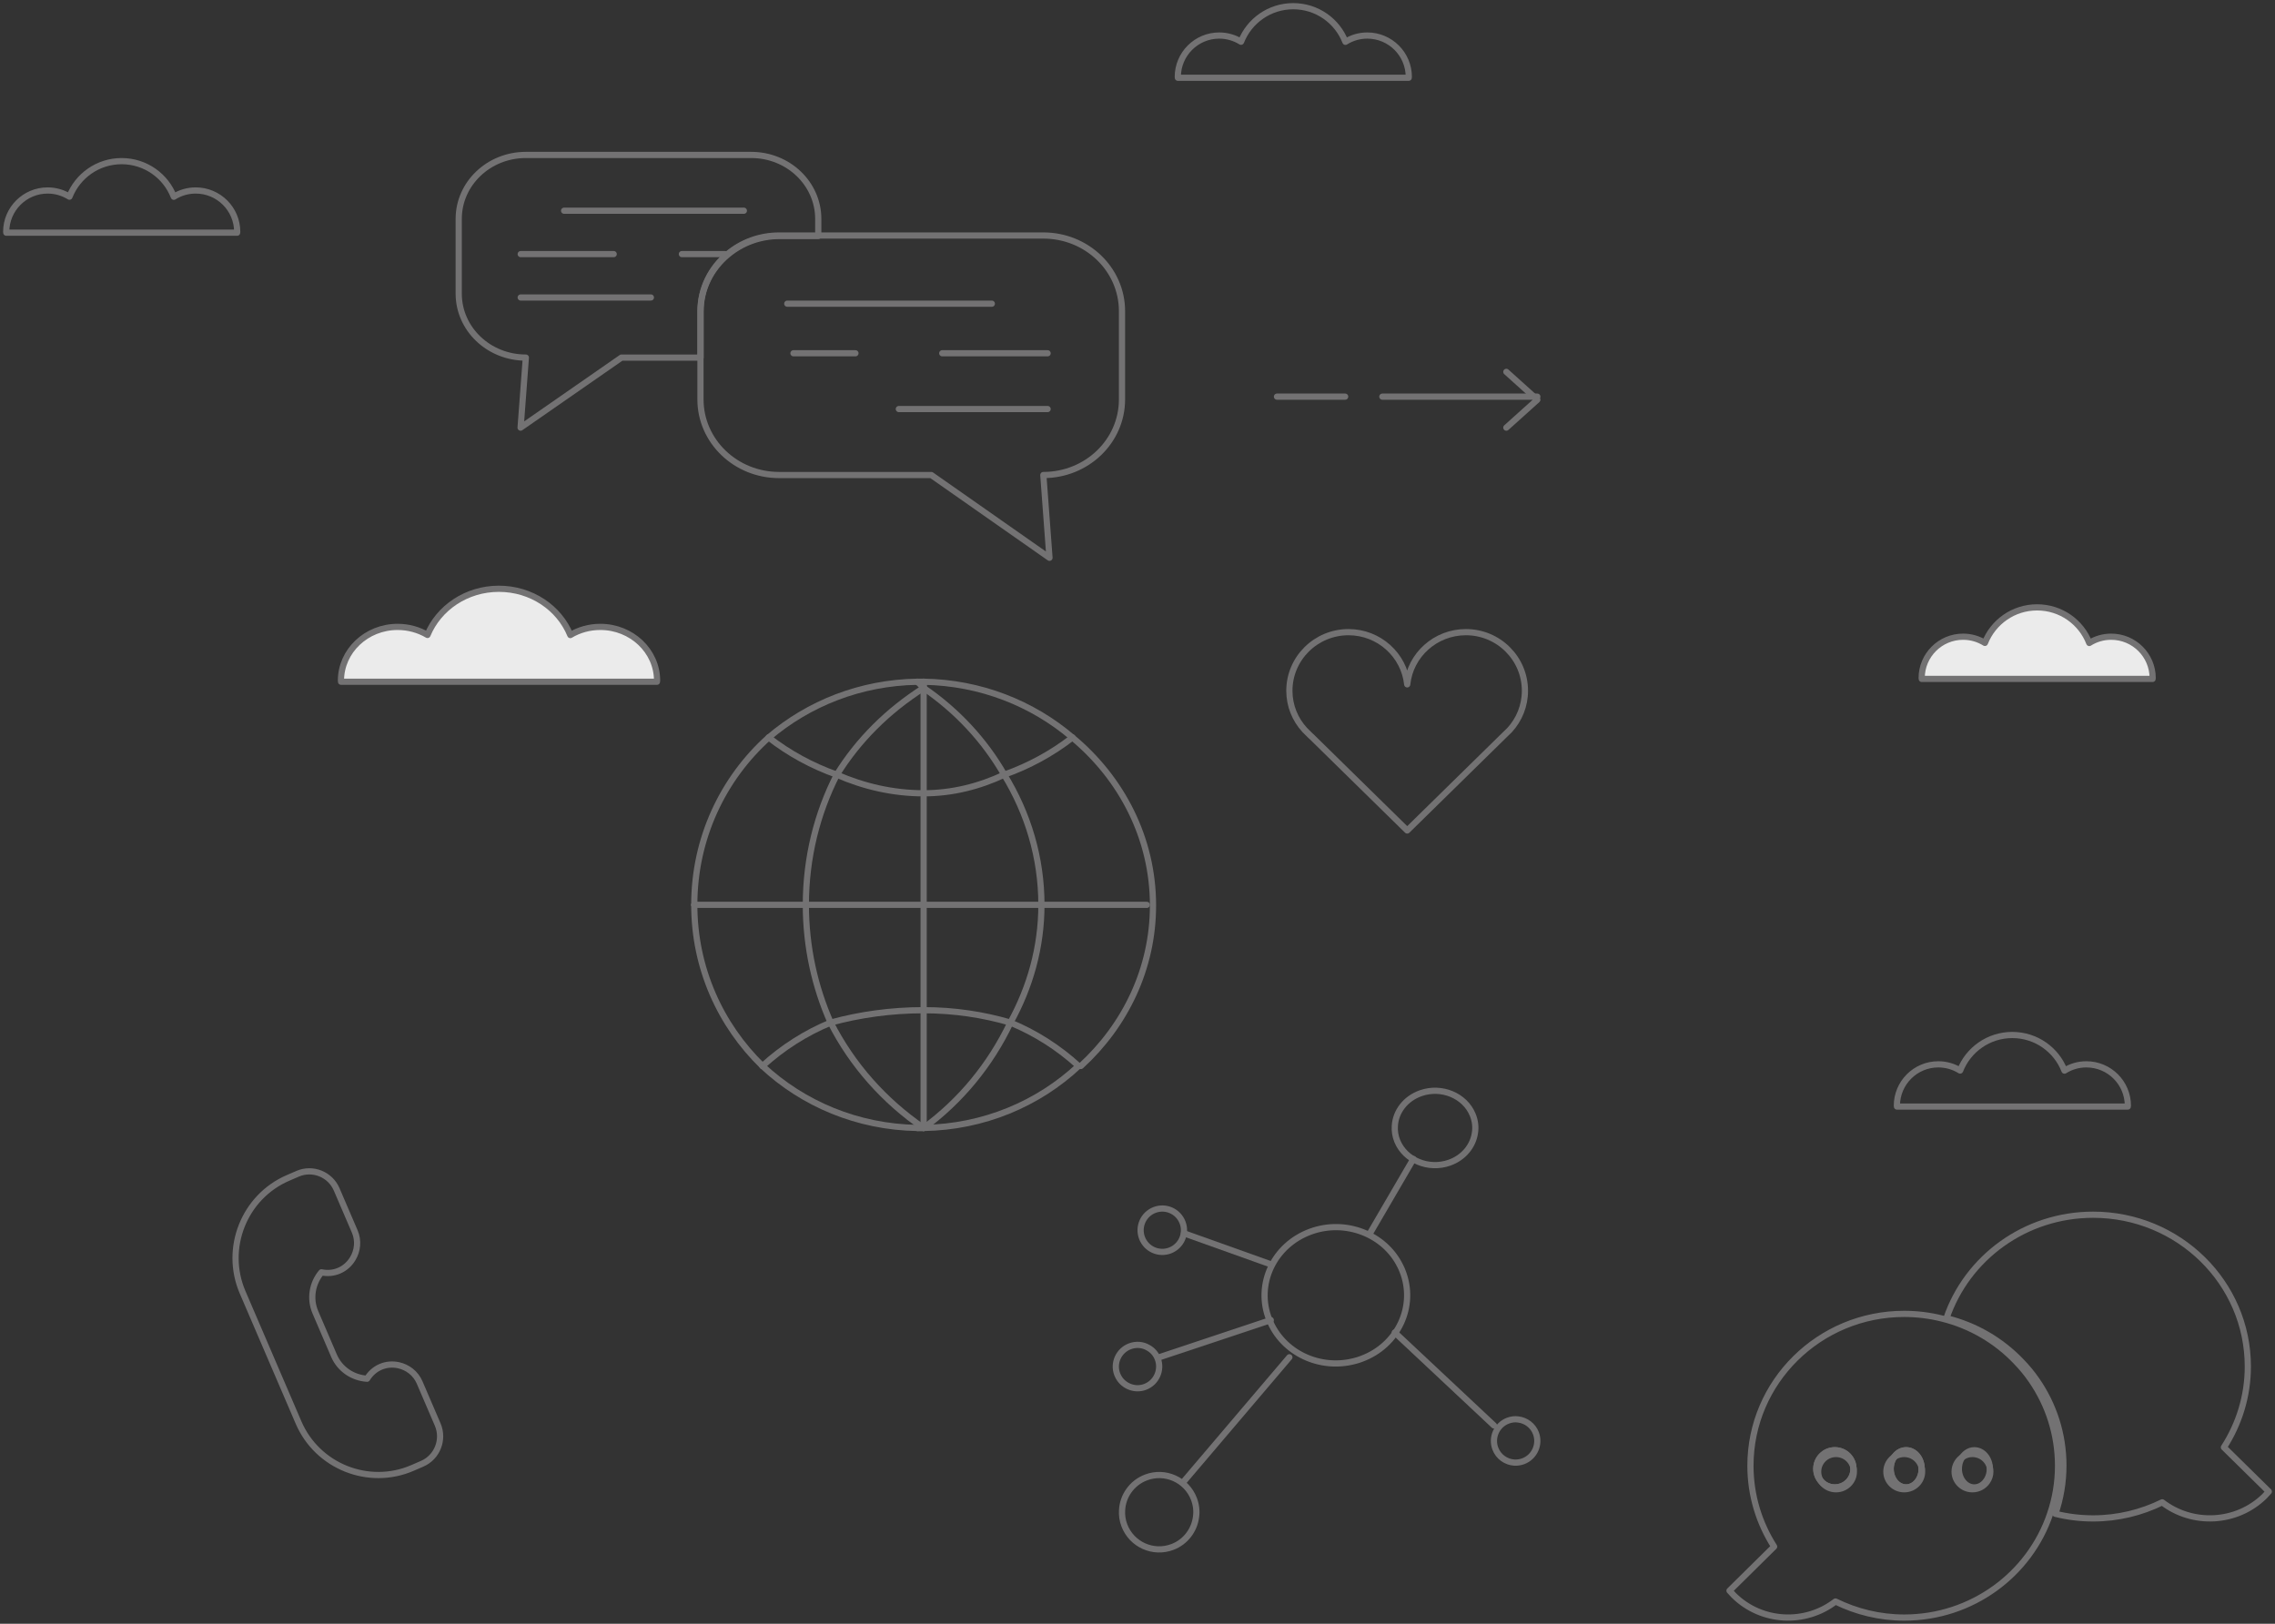 <svg width="367" height="262" viewBox="0 0 367 262" fill="none" xmlns="http://www.w3.org/2000/svg">
<rect x="0" y="0" width="367" height="262" fill="#333333" stroke="none"/>
<path d="M223 64H248" stroke="#737273" stroke-miterlimit="10" stroke-linecap="round" stroke-linejoin="round"/>
<path d="M206 64H217" stroke="#737273" stroke-miterlimit="10" stroke-linecap="round" stroke-linejoin="round"/>
<path d="M243 60L248 64.501L243 69" stroke="#737273" stroke-miterlimit="10" stroke-linecap="round" stroke-linejoin="round"/>
<path d="M96.836 101.151C95.068 101.151 93.406 101.628 92.003 102.468C90.218 98.092 85.731 95 80.482 95C75.233 95 70.764 98.092 68.963 102.451C67.559 101.628 65.913 101.151 64.146 101.151C59.105 101.151 55 105.033 55 109.835C55 109.886 55 109.95 55.017 110H68.581H73.293H87.706H92.384H105.982C106 109.95 106 109.886 106 109.835C106 105.033 101.894 101.151 96.836 101.151Z" fill="#EBEBEB" stroke="#737273" stroke-miterlimit="10" stroke-linecap="round" stroke-linejoin="round"/>
<path d="M186.255 195.231C188.061 194.541 190.082 195.449 190.769 197.254C191.458 199.06 190.551 201.08 188.746 201.769C186.94 202.459 184.919 201.551 184.23 199.746C183.543 197.94 184.448 195.918 186.255 195.231Z" stroke="#737273" stroke-miterlimit="10" stroke-linecap="round" stroke-linejoin="round"/>
<path d="M182.261 217.234C183.289 216.843 184.387 216.952 185.262 217.485C185.93 217.855 186.475 218.467 186.771 219.242C187.457 221.052 186.549 223.084 184.745 223.773C183.236 224.35 181.558 223.788 180.645 222.523C180.487 222.294 180.34 222.038 180.228 221.744C179.542 219.936 180.457 217.923 182.261 217.234V217.234Z" stroke="#737273" stroke-miterlimit="10" stroke-linecap="round" stroke-linejoin="round"/>
<path d="M243.254 229.232C243.799 229.024 244.371 228.95 244.907 229.033C246.162 229.181 247.292 229.998 247.771 231.254C248.457 233.058 247.549 235.082 245.748 235.769C245.265 235.951 244.763 236.022 244.272 235.994C242.94 235.902 241.733 235.064 241.229 233.745C240.543 231.945 241.451 229.918 243.254 229.232V229.232Z" stroke="#737273" stroke-miterlimit="10" stroke-linecap="round" stroke-linejoin="round"/>
<path d="M184.868 238.394C187.96 237.216 191.424 238.769 192.602 241.856C192.976 242.84 193.088 243.855 192.932 244.831C192.646 246.914 191.251 248.802 189.144 249.603C186.033 250.787 182.57 249.236 181.383 246.127C181.069 245.306 180.959 244.476 181.013 243.651C181.134 241.378 182.582 239.264 184.868 238.394Z" stroke="#737273" stroke-miterlimit="10" stroke-linecap="round" stroke-linejoin="round"/>
<path d="M229.191 176.393C232.538 175.218 236.292 176.768 237.568 179.856C237.975 180.838 238.094 181.852 237.927 182.831C237.618 184.913 236.104 186.799 233.822 187.603C230.453 188.787 226.699 187.235 225.413 184.128C225.075 183.305 224.956 182.474 225.014 181.65C225.145 179.378 226.712 177.265 229.191 176.393V176.393Z" stroke="#737273" stroke-miterlimit="10" stroke-linecap="round" stroke-linejoin="round"/>
<path d="M211.431 198.721C217.044 196.673 223.351 199.136 225.87 204.246C226.024 204.527 226.128 204.785 226.246 205.08C228.501 210.75 225.527 217.107 219.607 219.266C219.298 219.379 218.99 219.492 218.669 219.566C212.957 221.145 206.892 218.298 204.754 212.922C202.498 207.253 205.471 200.895 211.431 198.721V198.721Z" stroke="#737273" stroke-miterlimit="10" stroke-linecap="round" stroke-linejoin="round"/>
<path d="M191 239L208 219" stroke="#737273" stroke-miterlimit="10" stroke-linecap="round" stroke-linejoin="round"/>
<path d="M191 199L205 204" stroke="#737273" stroke-miterlimit="10" stroke-linecap="round" stroke-linejoin="round"/>
<path d="M187 219L205 213" stroke="#737273" stroke-miterlimit="10" stroke-linecap="round" stroke-linejoin="round"/>
<path d="M228 187L221 199" stroke="#737273" stroke-miterlimit="10" stroke-linecap="round" stroke-linejoin="round"/>
<path d="M241 230L225 215" stroke="#737273" stroke-miterlimit="10" stroke-linecap="round" stroke-linejoin="round"/>
<path d="M74 35.324V47.376C74 53.078 78.842 57.699 84.83 57.699L83.982 69L100.252 57.699H113.013V50.278C113.013 46.59 114.73 43.278 117.449 41.049C119.693 39.193 122.601 38.078 125.785 38.078H132V35.324C132 29.621 127.158 25 121.183 25H84.83C78.842 25 74 29.621 74 35.324V35.324Z" stroke="#737273" stroke-miterlimit="10" stroke-linecap="round" stroke-linejoin="round"/>
<path d="M91 34H120" stroke="#737273" stroke-miterlimit="10" stroke-linecap="round" stroke-linejoin="round"/>
<path d="M84 48H105" stroke="#737273" stroke-miterlimit="10" stroke-linecap="round" stroke-linejoin="round"/>
<path d="M84 41H99" stroke="#737273" stroke-miterlimit="10" stroke-linecap="round" stroke-linejoin="round"/>
<path d="M110 41H117" stroke="#737273" stroke-miterlimit="10" stroke-linecap="round" stroke-linejoin="round"/>
<path d="M113 50.206V64.451C113 71.191 118.683 76.646 125.68 76.646H150.238L169.301 90L168.308 76.646C175.328 76.646 181 71.191 181 64.451V50.206C181 43.463 175.328 38 168.308 38H125.68C122.519 38 119.631 39.115 117.404 40.972C114.704 43.202 113 46.515 113 50.206V50.206Z" stroke="#737273" stroke-miterlimit="10" stroke-linecap="round" stroke-linejoin="round"/>
<path d="M160 49H127" stroke="#737273" stroke-miterlimit="10" stroke-linecap="round" stroke-linejoin="round"/>
<path d="M169 66H145" stroke="#737273" stroke-miterlimit="10" stroke-linecap="round" stroke-linejoin="round"/>
<path d="M169 57H152" stroke="#737273" stroke-miterlimit="10" stroke-linecap="round" stroke-linejoin="round"/>
<path d="M138 57H128" stroke="#737273" stroke-miterlimit="10" stroke-linecap="round" stroke-linejoin="round"/>
<path d="M246 111.453C246 113.884 245.075 116.101 243.534 117.793L243.516 117.81L242.609 118.692L242.536 118.764L227.01 134L211.52 118.8L211.465 118.764L210.486 117.793C208.926 116.101 208 113.884 208 111.453C208 106.232 212.282 102 217.542 102C222.457 102 226.502 105.691 227.01 110.426C227.499 105.691 231.562 102 236.477 102C241.737 102 246 106.232 246 111.453Z" stroke="#737273" stroke-miterlimit="10" stroke-linecap="round" stroke-linejoin="round"/>
<path d="M174 172C167.503 178.072 158.713 181.848 149 182" stroke="#737273" stroke-miterlimit="10" stroke-linecap="round" stroke-linejoin="round"/>
<path d="M148 110C148.338 110 148.665 110 149 110" stroke="#737273" stroke-miterlimit="10" stroke-linecap="round" stroke-linejoin="round"/>
<path d="M124 119C116.658 125.587 112 135.228 112 146" stroke="#737273" stroke-miterlimit="10" stroke-linecap="round" stroke-linejoin="round"/>
<path d="M123 172C129.499 178.072 138.288 181.848 148 182" stroke="#737273" stroke-miterlimit="10" stroke-linecap="round" stroke-linejoin="round"/>
<path d="M123 172C116.228 165.42 112 156.213 112 146" stroke="#737273" stroke-miterlimit="10" stroke-linecap="round" stroke-linejoin="round"/>
<path d="M148 182C148.338 182 148.665 182 149 182" stroke="#737273" stroke-miterlimit="10" stroke-linecap="round" stroke-linejoin="round"/>
<path d="M149 110C158.195 110.144 166.566 113.515 173 119" stroke="#737273" stroke-miterlimit="10" stroke-linecap="round" stroke-linejoin="round"/>
<path d="M124 119C130.434 113.515 138.804 110.144 148 110" stroke="#737273" stroke-miterlimit="10" stroke-linecap="round" stroke-linejoin="round"/>
<path d="M174.365 172C181.527 165.443 186 156.267 186 146.089C186 135.282 180.953 125.608 173 119" stroke="#737273" stroke-miterlimit="10" stroke-linecap="round" stroke-linejoin="round"/>
<path d="M135 125C138.437 119.433 143.243 114.656 149 111" stroke="#737273" stroke-miterlimit="10" stroke-linecap="round" stroke-linejoin="round"/>
<path d="M149 110C149 110.313 149 110.679 149 111" stroke="#737273" stroke-miterlimit="10" stroke-linecap="round" stroke-linejoin="round"/>
<path d="M130 146C130 152.829 131.462 159.26 134 165" stroke="#737273" stroke-miterlimit="10" stroke-linecap="round" stroke-linejoin="round"/>
<path d="M134 165C137.468 171.811 142.636 177.651 149 182" stroke="#737273" stroke-miterlimit="10" stroke-linecap="round" stroke-linejoin="round"/>
<path d="M130 146C130 138.377 131.823 131.224 135 125" stroke="#737273" stroke-miterlimit="10" stroke-linecap="round" stroke-linejoin="round"/>
<path d="M124 119C127.278 121.55 130.988 123.576 135 125" stroke="#737273" stroke-miterlimit="10" stroke-linecap="round" stroke-linejoin="round"/>
<path d="M173 119C169.721 121.55 166.011 123.576 162 125" stroke="#737273" stroke-miterlimit="10" stroke-linecap="round" stroke-linejoin="round"/>
<path d="M149 128C153.573 128 157.938 126.907 162 125" stroke="#737273" stroke-miterlimit="10" stroke-linecap="round" stroke-linejoin="round"/>
<path d="M135 125C139.376 126.907 144.077 128 149 128" stroke="#737273" stroke-miterlimit="10" stroke-linecap="round" stroke-linejoin="round"/>
<path d="M174 172C170.765 169.053 167.056 166.675 163 165" stroke="#737273" stroke-miterlimit="10" stroke-linecap="round" stroke-linejoin="round"/>
<path d="M149 163C153.946 163 158.66 163.724 163 165" stroke="#737273" stroke-miterlimit="10" stroke-linecap="round" stroke-linejoin="round"/>
<path d="M134 165C138.651 163.724 143.7 163 149 163" stroke="#737273" stroke-miterlimit="10" stroke-linecap="round" stroke-linejoin="round"/>
<path d="M123 172C126.235 169.053 129.943 166.675 134 165" stroke="#737273" stroke-miterlimit="10" stroke-linecap="round" stroke-linejoin="round"/>
<path d="M162 125C165.814 131.224 168 138.377 168 146" stroke="#737273" stroke-miterlimit="10" stroke-linecap="round" stroke-linejoin="round"/>
<path d="M148 110C148.344 110.313 148.662 110.679 149 111" stroke="#737273" stroke-miterlimit="10" stroke-linecap="round" stroke-linejoin="round"/>
<path d="M148 182C148.347 182 148.662 182 149 182" stroke="#737273" stroke-miterlimit="10" stroke-linecap="round" stroke-linejoin="round"/>
<path d="M168 146C168 152.829 166.171 159.26 163 165" stroke="#737273" stroke-miterlimit="10" stroke-linecap="round" stroke-linejoin="round"/>
<path d="M149 182C154.939 177.651 159.762 171.811 163 165" stroke="#737273" stroke-miterlimit="10" stroke-linecap="round" stroke-linejoin="round"/>
<path d="M162 125C158.81 119.433 154.346 114.656 149 111" stroke="#737273" stroke-miterlimit="10" stroke-linecap="round" stroke-linejoin="round"/>
<path d="M130 146H112" stroke="#737273" stroke-miterlimit="10" stroke-linecap="round" stroke-linejoin="round"/>
<path d="M149 146H168" stroke="#737273" stroke-miterlimit="10" stroke-linecap="round" stroke-linejoin="round"/>
<path d="M130 146H149" stroke="#737273" stroke-miterlimit="10" stroke-linecap="round" stroke-linejoin="round"/>
<path d="M185 146H168" stroke="#737273" stroke-miterlimit="10" stroke-linecap="round" stroke-linejoin="round"/>
<path d="M149 128V111" stroke="#737273" stroke-miterlimit="10" stroke-linecap="round" stroke-linejoin="round"/>
<path d="M149 128V146" stroke="#737273" stroke-miterlimit="10" stroke-linecap="round" stroke-linejoin="round"/>
<path d="M149 163V182" stroke="#737273" stroke-miterlimit="10" stroke-linecap="round" stroke-linejoin="round"/>
<path d="M149 110V111" stroke="#737273" stroke-miterlimit="10" stroke-linecap="round" stroke-linejoin="round"/>
<path d="M149 163V146" stroke="#737273" stroke-miterlimit="10" stroke-linecap="round" stroke-linejoin="round"/>
<path d="M366 240.663C365.785 240.921 365.556 241.163 365.31 241.421C360.793 245.838 353.7 246.161 348.809 242.405C345.459 244.049 341.667 245 337.659 245C335.559 245 333.522 244.742 331.568 244.258C332.406 241.824 332.865 239.196 332.865 236.471C332.865 231.359 331.274 226.619 328.563 222.7C327.809 221.604 326.954 220.573 326.019 219.62C322.817 216.284 318.68 213.849 314 212.704C317.317 202.98 326.66 196 337.659 196C351.452 196 362.617 206.964 362.617 220.492C362.617 225.296 361.187 229.762 358.758 233.536L366 240.663Z" stroke="#737273" stroke-miterlimit="10" stroke-linecap="round" stroke-linejoin="round"/>
<path d="M320.555 239.073C320.032 239.814 319.167 240.298 318.188 240.298C316.604 240.298 315.314 239.023 315.314 237.459C315.314 236.411 315.885 235.492 316.734 235.009C317.158 234.75 317.665 234.607 318.188 234.607C319.786 234.607 321.078 235.879 321.078 237.459C321.078 238.056 320.881 238.62 320.555 239.073ZM307.182 240.298C305.598 240.298 304.308 239.023 304.308 237.459C304.308 235.879 305.598 234.607 307.182 234.607C308.782 234.607 310.072 235.879 310.072 237.459C310.072 239.023 308.782 240.298 307.182 240.298ZM296.176 240.298C294.592 240.298 293.303 239.023 293.303 237.459C293.303 235.879 294.592 234.607 296.176 234.607C297.777 234.607 299.066 235.879 299.066 237.459C299.066 239.023 297.777 240.298 296.176 240.298ZM327.722 222.738C326.972 221.642 326.122 220.61 325.192 219.658C322.008 216.321 317.893 213.887 313.24 212.741C311.296 212.257 309.273 212 307.182 212C293.482 212 282.379 222.963 282.379 236.508C282.379 241.296 283.784 245.763 286.2 249.552L279 256.663C279.227 256.921 279.458 257.179 279.701 257.422C284.175 261.838 291.23 262.162 296.095 258.405C299.442 260.05 303.198 261 307.182 261C318.137 261 327.428 254.003 330.71 244.295C331.544 241.861 332 239.233 332 236.508C332 231.396 330.418 226.657 327.722 222.738V222.738Z" stroke="#737273" stroke-miterlimit="10" stroke-linecap="round" stroke-linejoin="round"/>
<path d="M299 237.007C299 238.656 297.657 240 295.992 240C294.343 240 293 238.656 293 237.007C293 235.341 294.343 234 295.992 234C297.657 234 299 235.341 299 237.007Z" stroke="#737273" stroke-miterlimit="10" stroke-linecap="round" stroke-linejoin="round"/>
<path d="M310 237.007C310 238.656 308.881 240 307.493 240C306.119 240 305 238.656 305 237.007C305 235.341 306.119 234 307.493 234C308.881 234 310 235.341 310 237.007Z" stroke="#737273" stroke-miterlimit="10" stroke-linecap="round" stroke-linejoin="round"/>
<path d="M299 237.007C299 238.656 297.657 240 295.992 240C294.343 240 293 238.656 293 237.007C293 235.341 294.343 234 295.992 234C297.657 234 299 235.341 299 237.007Z" stroke="#737273" stroke-miterlimit="10" stroke-linecap="round" stroke-linejoin="round"/>
<path d="M310 237.007C310 238.656 308.881 240 307.493 240C306.119 240 305 238.656 305 237.007C305 235.341 306.119 234 307.493 234C308.881 234 310 235.341 310 237.007Z" stroke="#737273" stroke-miterlimit="10" stroke-linecap="round" stroke-linejoin="round"/>
<path d="M321 237.007C321 237.637 320.83 238.231 320.546 238.709C320.093 239.49 319.342 240 318.493 240C317.119 240 316 238.656 316 237.007C316 235.903 316.495 234.933 317.232 234.424C317.6 234.152 318.039 234 318.493 234C319.88 234 321 235.341 321 237.007Z" stroke="#737273" stroke-miterlimit="10" stroke-linecap="round" stroke-linejoin="round"/>
<path d="M50.876 211.743L53.882 218.745C54.84 220.968 56.959 222.331 59.222 222.459C59.723 221.644 60.454 220.957 61.397 220.55C62.328 220.147 63.328 220.082 64.261 220.278C65.742 220.594 67.054 221.58 67.691 223.061L70.611 229.86C71.653 232.288 70.528 235.132 68.109 236.178L66.537 236.86C59.473 239.915 51.206 236.617 48.16 229.528L39.137 208.518C36.092 201.429 39.377 193.128 46.441 190.071L48.014 189.391C50.431 188.344 53.264 189.474 54.307 191.902L57.227 198.701C57.863 200.183 57.682 201.829 56.889 203.114C56.391 203.929 55.657 204.616 54.726 205.019C53.784 205.426 52.783 205.489 51.851 205.295C50.389 207.035 49.92 209.518 50.876 211.743V211.743Z" stroke="#737273" stroke-miterlimit="10" stroke-linecap="round" stroke-linejoin="round"/>
<path d="M336.571 171.735C335.279 171.735 334.064 172.101 333.039 172.748C331.735 169.38 328.456 167 324.62 167C320.785 167 317.519 169.38 316.203 172.735C315.177 172.101 313.975 171.735 312.683 171.735C309 171.735 306 174.723 306 178.419C306 178.457 306 178.507 306.013 178.545H315.924H319.367H329.899H333.317H343.253C343.267 178.507 343.267 178.457 343.267 178.419C343.267 174.723 340.267 171.735 336.571 171.735Z" stroke="#737273" stroke-miterlimit="10" stroke-linecap="round" stroke-linejoin="round"/>
<path d="M340.571 102.735C339.279 102.735 338.064 103.101 337.039 103.748C335.735 100.38 332.456 98 328.62 98C324.785 98 321.519 100.38 320.203 103.735C319.177 103.101 317.975 102.735 316.683 102.735C313 102.735 310 105.723 310 109.419C310 109.457 310 109.507 310.013 109.545H319.924H323.367H333.899H337.317H347.253C347.267 109.507 347.267 109.457 347.267 109.419C347.267 105.723 344.267 102.735 340.571 102.735Z" fill="#EBEBEB" stroke="#737273" stroke-miterlimit="10" stroke-linecap="round" stroke-linejoin="round"/>
<path d="M31.571 30.735C30.279 30.735 29.064 31.101 28.039 31.748C26.735 28.38 23.456 26 19.62 26C15.785 26 12.519 28.38 11.203 31.735C10.177 31.101 8.975 30.735 7.683 30.735C4 30.735 1 33.723 1 37.419C1 37.457 1 37.507 1.013 37.545H10.924H14.367H24.899H28.317H38.254C38.267 37.507 38.267 37.457 38.267 37.419C38.267 33.723 35.267 30.735 31.571 30.735Z" stroke="#737273" stroke-miterlimit="10" stroke-linecap="round" stroke-linejoin="round"/>
<path d="M220.571 5.735C219.279 5.735 218.064 6.101 217.039 6.748C215.735 3.38 212.456 1 208.62 1C204.785 1 201.519 3.38 200.203 6.735C199.177 6.101 197.975 5.735 196.683 5.735C193 5.735 190 8.723 190 12.419C190 12.457 190 12.507 190.013 12.545H199.924H203.367H213.899H217.317H227.253C227.267 12.507 227.267 12.457 227.267 12.419C227.267 8.723 224.267 5.735 220.571 5.735Z" stroke="#737273" stroke-miterlimit="10" stroke-linecap="round" stroke-linejoin="round"/>
</svg>
